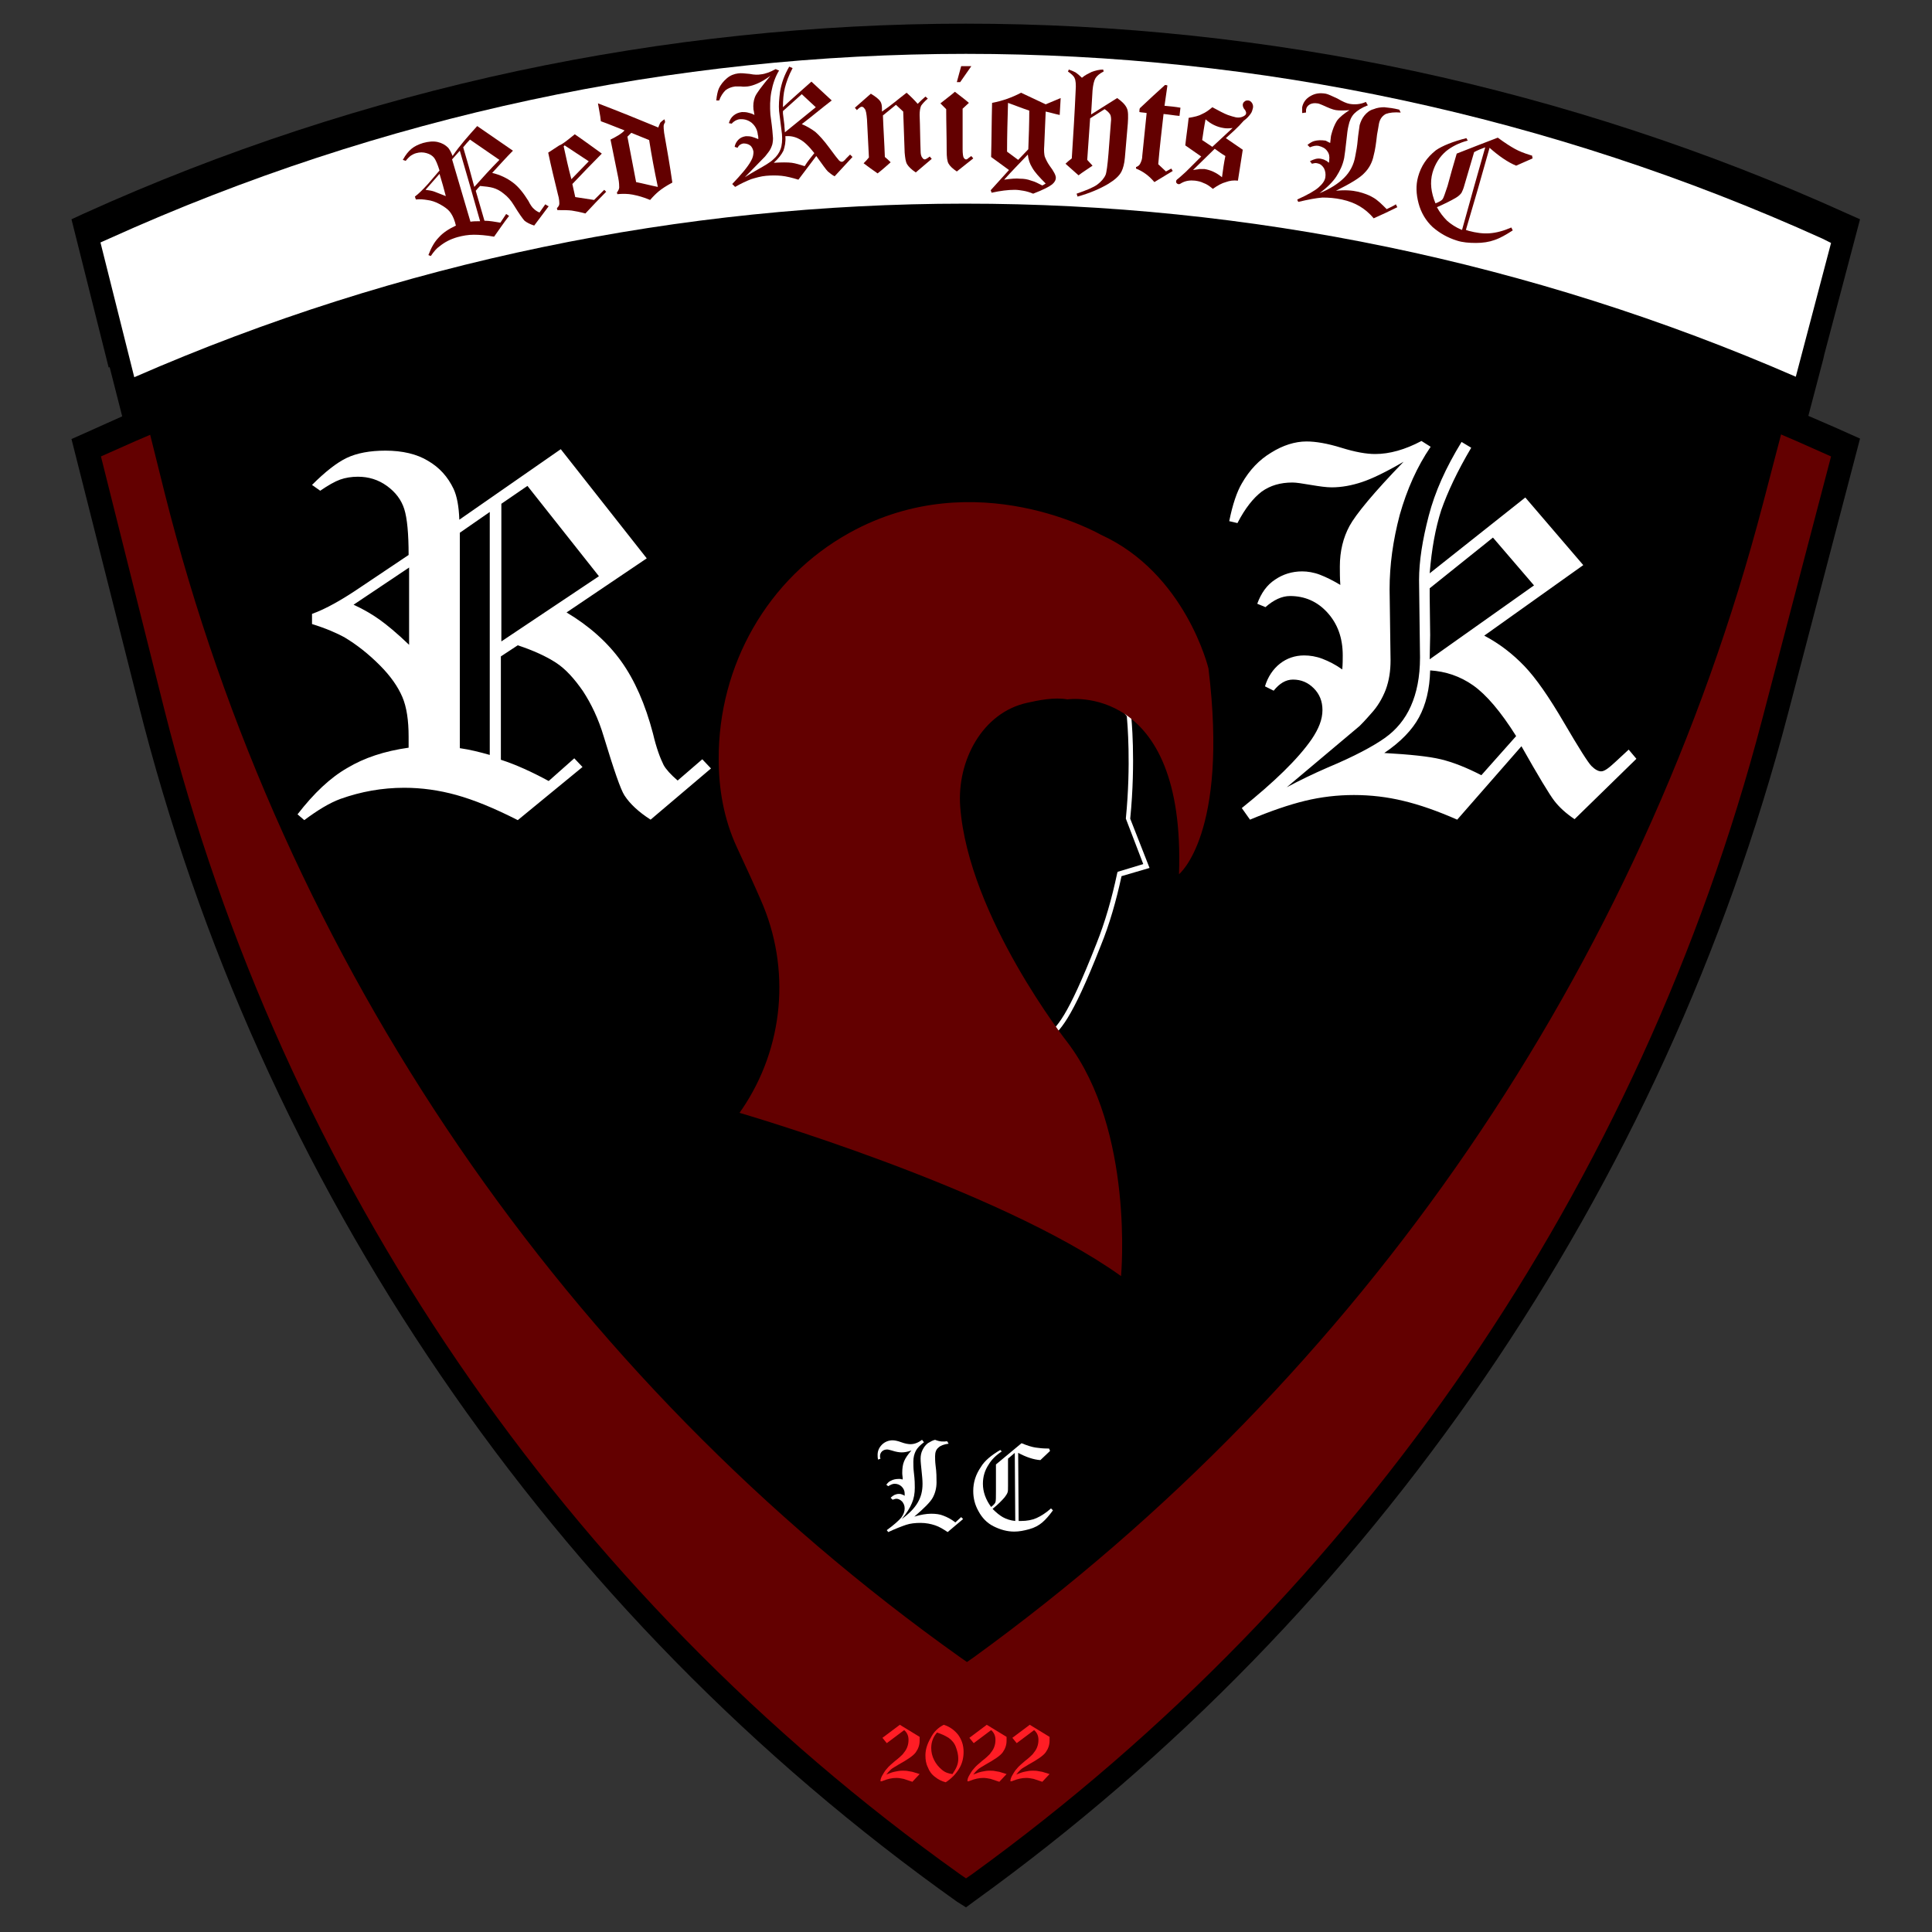 <?xml version="1.0" encoding="utf-8"?>
<!-- Generator: Adobe Illustrator 17.1.0, SVG Export Plug-In . SVG Version: 6.00 Build 0)  -->
<!DOCTYPE svg PUBLIC "-//W3C//DTD SVG 1.1//EN" "http://www.w3.org/Graphics/SVG/1.1/DTD/svg11.dtd">
<svg version="1.1" xmlns="http://www.w3.org/2000/svg" xmlns:xlink="http://www.w3.org/1999/xlink" x="0px" y="0px"
	 viewBox="0 0 400 400" enable-background="new 0 0 400 400" xml:space="preserve">
<rect x="0" y="0" width="400" height="400" fill="#333333" stroke="none"/>
<g id="Layer_1">
</g>
<g id="Layer_3">
</g>
<g id="Layer_2">
</g>
<g id="Layer_5">
</g>
<g id="Layer_4">
</g>
<g id="Layer_8">
</g>
<g id="Layer_6">
	<g id="Layer_7">
	</g>
	<g>
		<g>
			<path d="M198.1,393.7c-41.9-29.8-77.9-66.5-106.9-109s-50.1-89.3-62.6-139.2L14.8,90.9l2.7-1.2c2.6-1.2,5.2-2.3,7.8-3.5
				l-2.6-10.2l-0.2,0.1l-7.7-30.7l2.6-1.2c28.7-13,58.9-22.9,89.7-29.5c30.5-6.5,61.7-9.8,92.8-9.8s62.4,3.3,92.8,9.8
				c30.8,6.6,61,16.5,89.7,29.5l2.7,1.2l-7.4,28l0,0l-0.2,0.9l-3.1,11.8c2.7,1.2,5.4,2.3,8,3.5l2.7,1.2l-14.9,56.9
				c-12.9,49.2-34.1,95.5-62.8,137.5c-28.8,42-64.2,78.5-105.5,108.3l-1.9,1.4L198.1,393.7z"/>
		</g>
		<g>
			<g>
				<path fill="#630000" d="M377.3,93.7l1.8,0.8l-14.3,54.6c-25.2,96.1-83,180.6-163.5,238.9l-1.3,0.9l-1.3-0.9
					C116.9,329.7,58.5,244.2,34,146.8L20.9,94.5l1.8-0.8C135.4,42.7,264.6,42.7,377.3,93.7z"/>
			</g>
			<g>
				<path d="M34.1,102.1C58.6,199.5,117,285,198.9,343.2l1.3,0.9l1.3-0.9c80.5-58.3,138.3-142.7,163.5-238.9l7-26.8
					C262.3,29.7,137.7,29.8,28,77.6L34.1,102.1z"/>
			</g>
			<g>
				<path fill="#FFFFFF" d="M377.3,49.4c-112.7-51-241.9-51-354.7,0l-1.8,0.8l7,27.9c109.6-47.9,234.3-47.9,344-0.1l7.3-27.7
					L377.3,49.4z"/>
			</g>
		</g>
		<g>
			<path fill="#FFFFFF" d="M196.1,298.4l0.3,0.5c-0.9,0.1-1.7,0.4-2.1,0.8c-0.5,0.4-0.7,1-0.7,1.8c0,0.4,0,1.1,0.1,1.9
				c0.2,1.4,0.2,2.6,0.2,3.5c0,1.2-0.3,2.3-0.8,3.2c-0.5,0.9-1.8,2.2-3.8,3.9c1.3-0.4,2.5-0.6,3.5-0.6c0.9,0,1.8,0.1,2.5,0.4
				c0.8,0.3,1.6,0.7,2.5,1.4l1.2-1.1l0.4,0.4l-3.2,2.7c-0.9-0.6-1.7-1.1-2.6-1.4c-0.9-0.3-1.9-0.5-3-0.5c-1.1,0-2.1,0.1-3,0.4
				c-0.9,0.3-2.2,0.8-3.7,1.5l-0.3-0.4c1.5-1.1,2.5-2,3-2.6c0.5-0.7,0.7-1.3,0.7-1.9c0-0.6-0.2-1-0.5-1.4c-0.4-0.4-0.8-0.6-1.2-0.6
				c-0.2,0-0.5,0.1-0.8,0.2l-0.4-0.4c0.3-0.3,0.6-0.5,0.8-0.6c0.3-0.1,0.5-0.2,0.9-0.2c0.2,0,0.4,0,0.6,0.1c0.2,0.1,0.4,0.1,0.6,0.3
				c0-0.2,0-0.3,0-0.5c0-0.5-0.2-1-0.6-1.4s-0.9-0.6-1.5-0.6c-0.4,0-0.8,0.2-1.3,0.5l-0.4-0.3c0.3-0.4,0.6-0.7,0.9-0.8
				c0.5-0.3,1.1-0.4,1.6-0.4c0.1,0,0.3,0,0.4,0c0.1,0,0.3,0.1,0.5,0.1c0-0.5-0.1-0.9-0.1-1.3c0-1,0.1-1.8,0.4-2.5
				c0.3-0.7,0.8-1.4,1.5-2.2c-0.8,0.3-1.5,0.4-2,0.4c-0.5,0-1.2-0.1-2.1-0.4c-0.4-0.1-0.7-0.2-0.9-0.2c-0.4,0-0.8,0.1-1.1,0.4
				s-0.4,0.6-0.4,1c0,0.1,0,0.3,0.1,0.5l-0.5,0.2c-0.1-0.4-0.1-0.7-0.1-1c0-0.8,0.3-1.5,0.9-2.1c0.6-0.6,1.4-0.9,2.2-0.9
				c0.4,0,1,0.1,1.8,0.4s1.5,0.4,1.9,0.4c0.8,0,1.6-0.3,2.4-0.9l0.4,0.5c-0.8,0.6-1.4,1.2-1.7,1.8s-0.5,1.3-0.5,2.2
				c0,0.6,0,1.4,0.1,2.2c0.2,1.6,0.2,2.6,0.2,3.2c0,1.2-0.2,2.3-0.6,3.2c-0.4,1-1.1,2.1-2.1,3.3c1.5-1.1,2.6-2.2,3.3-3.4
				s1-2.4,1-3.9c0-0.8-0.1-1.7-0.2-2.7s-0.2-1.8-0.2-2.5c0-0.6,0.1-1.2,0.4-1.8c0.3-0.6,0.6-1,1.1-1.4c0.5-0.3,1-0.6,1.5-0.7
				C194.6,298.5,195.3,298.5,196.1,298.4z"/>
			<path fill="#FFFFFF" d="M207.1,300.2l0.3,0.3c-1.2,0.8-2.1,1.7-2.7,2.7c-0.8,1.2-1.2,2.5-1.2,4c0,1.7,0.6,3.3,1.7,4.8
				c0.5-0.4,0.8-0.7,0.9-1s0.1-1,0.1-2.3v-5.5l5.3-4.4c1.2,0.5,2.2,0.8,2.9,0.9c0.7,0.1,1.5,0.2,2.5,0.2h0.3l0.2,0.5l-2,1.9
				c-1.4-0.1-2.9-0.6-4.6-1.5l0.1,14.1l0.5,0c1.2,0,2.3-0.2,3.2-0.6s2-1.1,3-2l0.4,0.4c-0.8,1.1-1.5,1.9-2.2,2.5
				c-0.7,0.6-1.6,1.1-2.7,1.4s-2.1,0.5-3.1,0.5c-1.5,0-2.9-0.4-4.3-1.1s-2.4-1.8-3.1-3.1c-0.8-1.4-1.1-2.8-1.1-4.2
				c0-1.8,0.5-3.4,1.6-5C203.8,302.5,205.2,301.3,207.1,300.2z M210.1,300.8l-1.4,1.2v5.6c0,0.7,0,1.2-0.1,1.4
				c-0.1,0.3-0.3,0.6-0.6,1c-0.6,0.7-1.4,1.5-2.5,2.4c0.7,0.7,1.4,1.3,2.1,1.7s1.6,0.7,2.6,0.8L210.1,300.8z"/>
		</g>
		<g>
			<path fill="#FF1D25" d="M182.7,359.8l3.6-2.7l4.1,2.5c0,0.3,0,0.6,0,0.8c0,0.9-0.3,1.7-0.8,2.4c-0.5,0.7-1.7,1.5-3.5,2.5
				c-0.8,0.5-1.4,0.8-1.7,1.1c-0.3,0.3-0.6,0.6-0.9,1c0.7-0.3,1.3-0.5,1.8-0.6s1-0.2,1.5-0.2c0.4,0,0.9,0,1.3,0.1
				c0.4,0.1,0.8,0.1,1,0.2l1.3,0.4l-1.5,1.6c-0.9-0.3-1.5-0.5-1.8-0.6c-0.5-0.1-1-0.2-1.5-0.2c-0.9,0-1.8,0.2-2.8,0.6
				c-0.2,0.1-0.3,0.1-0.4,0.1c0,0-0.1,0-0.1,0c0,0,0-0.1,0-0.1c0-0.3,0.1-0.6,0.3-1c0.3-0.5,0.6-1.1,1.1-1.6
				c0.3-0.4,0.9-0.9,1.6-1.5c0.8-0.6,1.3-1.1,1.6-1.4c0.4-0.5,0.7-0.9,0.9-1.4s0.3-1,0.3-1.6c0-0.8-0.3-1.5-0.9-2l-3.6,2.7
				L182.7,359.8z"/>
			<path fill="#FF1D25" d="M195.4,357.1c1.3,0.4,2.3,1.2,3,2.1c0.7,1,1.1,2.1,1.1,3.5c0,1.3-0.3,2.5-1,3.6c-0.7,1.1-1.6,2-2.7,2.7
				c-0.8-0.2-1.6-0.6-2.2-1.1c-0.7-0.5-1.2-1.2-1.5-2c-0.4-0.8-0.5-1.6-0.5-2.5c0-1.2,0.4-2.4,1.1-3.6
				C193.3,358.6,194.2,357.7,195.4,357.1z M194,358.7c-0.8,0.9-1.2,2-1.2,3.2c0,0.9,0.2,1.7,0.6,2.5s0.9,1.4,1.6,2s1.4,0.8,2.2,0.9
				c0.4-0.6,0.7-1.1,0.9-1.6s0.3-1,0.3-1.6c0-0.8-0.2-1.6-0.5-2.4s-0.8-1.4-1.5-1.9C195.6,359.3,194.9,359,194,358.7z"/>
			<path fill="#FF1D25" d="M200.7,359.8l3.6-2.7l4.1,2.5c0,0.3,0,0.6,0,0.8c0,0.9-0.3,1.7-0.8,2.4c-0.5,0.7-1.7,1.5-3.5,2.5
				c-0.8,0.5-1.4,0.8-1.7,1.1c-0.3,0.3-0.6,0.6-0.9,1c0.7-0.3,1.3-0.5,1.8-0.6s1-0.2,1.5-0.2c0.4,0,0.9,0,1.3,0.1
				c0.4,0.1,0.8,0.1,1,0.2l1.3,0.4l-1.5,1.6c-0.9-0.3-1.5-0.5-1.8-0.6c-0.5-0.1-1-0.2-1.5-0.2c-0.9,0-1.8,0.2-2.8,0.6
				c-0.2,0.1-0.3,0.1-0.4,0.1c0,0-0.1,0-0.1,0c0,0,0-0.1,0-0.1c0-0.3,0.1-0.6,0.3-1c0.3-0.5,0.6-1.1,1.1-1.6
				c0.3-0.4,0.9-0.9,1.6-1.5c0.8-0.6,1.3-1.1,1.6-1.4c0.4-0.5,0.7-0.9,0.9-1.4s0.3-1,0.3-1.6c0-0.8-0.3-1.5-0.9-2l-3.6,2.7
				L200.7,359.8z"/>
			<path fill="#FF1D25" d="M209.6,359.8l3.6-2.7l4.1,2.5c0,0.3,0,0.6,0,0.8c0,0.9-0.3,1.7-0.8,2.4c-0.5,0.7-1.7,1.5-3.5,2.5
				c-0.8,0.5-1.4,0.8-1.7,1.1c-0.3,0.3-0.6,0.6-0.9,1c0.7-0.3,1.3-0.5,1.8-0.6s1-0.2,1.5-0.2c0.4,0,0.9,0,1.3,0.1
				c0.4,0.1,0.8,0.1,1,0.2l1.3,0.4l-1.5,1.6c-0.9-0.3-1.5-0.5-1.8-0.6c-0.5-0.1-1-0.2-1.5-0.2c-0.9,0-1.8,0.2-2.8,0.6
				c-0.2,0.1-0.3,0.1-0.4,0.1c0,0-0.1,0-0.1,0c0,0,0-0.1,0-0.1c0-0.3,0.1-0.6,0.3-1c0.3-0.5,0.6-1.1,1.1-1.6
				c0.3-0.4,0.9-0.9,1.6-1.5c0.8-0.6,1.3-1.1,1.6-1.4c0.4-0.5,0.7-0.9,0.9-1.4s0.3-1,0.3-1.6c0-0.8-0.3-1.5-0.9-2l-3.6,2.7
				L209.6,359.8z"/>
		</g>
		<g>
			<g>
				<g>
					<path d="M237.4,179.3l-3.8-9.8l0,0c1.2-12.3,0.2-21.3,0.2-21.3l-12.6-15l-16-6.1l-21.4,23.5c0,0,24.2,76.1,29.1,68.6
						c5-7.5,5.4-0.5,14.5-23.5c1.9-4.9,3.3-9.9,4.3-14.6L237.4,179.3z"/>
				</g>
				<g>
					<path fill="#FFFFFF" d="M212.2,221L212.2,221c-1.2,0-3.1-1.7-7.6-11.5c-2.6-5.7-5.8-13.9-9.5-24c-6.2-17.1-11.7-34.5-11.8-34.7
						l-0.1-0.3l0.2-0.3l21.6-23.8l16.4,6.3l12.8,15.3l0,0.2c0,0.1,1,9.2-0.2,21.3l4,10.2l-5.8,1.7c-1.1,5.1-2.5,10-4.3,14.4
						c-6.2,15.8-8.5,17.6-10.8,19.5c-1.1,0.9-2.2,2.2-3.7,4.5C213.1,220.5,212.6,221,212.2,221z M184.5,150.7
						c0.7,2.3,5.9,18.4,11.7,34.2c3.6,10,6.8,18,9.4,23.7c4.3,9.5,6.1,10.5,6.6,10.5c0,0,0.2,0,0.4-0.3c1.6-2.5,2.8-3.4,3.9-4.3
						c2.3-1.8,4.4-3.6,10.5-19.1c1.8-4.5,3.2-9.4,4.3-14.6l0.1-0.3l5.3-1.6l-3.6-9.4l0-0.1c1.1-11.2,0.3-19.8,0.2-21.1l-12.4-14.8
						l-15.5-5.9L184.5,150.7z"/>
				</g>
			</g>
			<g>
				<g>
					<path fill="#630000" d="M244.1,181c0,0,10.3-8.3,6.1-42.6c0,0-4.7-19.7-22.3-27.7c0,0-25.8-14.9-52-0.4
						c-17,9.4-27.2,27.5-27.1,46.9c0,6,1,12.3,3.8,18.3c2,4.3,3.6,7.8,4.9,10.8c6.3,14.2,4.8,30.6-3.9,43.4
						c-0.2,0.2-0.3,0.5-0.5,0.7c0,0,53.4,15.5,79,33.8c0,0,2.8-30.1-11.1-48.4c0,0-20.5-26-22.2-48.8c-0.7-9.5,4.6-19.5,13.9-21.5
						c2.2-0.5,5.6-1.2,8.3-0.7C220.9,144.8,245.5,141.1,244.1,181z"/>
				</g>
			</g>
		</g>
		<g>
			<g>
				<path fill="#FFFFFF" d="M116.1,93l17.8,22.6l-16.6,11.2c4.7,2.8,8.5,6.2,11.3,10.1c2.8,3.9,5,8.9,6.6,15c0.7,3,1.5,5.1,2.2,6.5
					c0.5,0.9,1.5,2,2.9,3.2l5.1-4.4l1.8,1.9l-12.5,10.6c-2.5-1.6-4.3-3.3-5.4-5c-0.8-1.2-2.2-5.3-4.3-12.2c-1.1-3.7-2.6-6.8-4.3-9.4
					c-1.8-2.6-3.6-4.6-5.6-5.9c-2-1.3-4.6-2.5-7.9-3.6l-3.5,2.3v21.4c3.1,1,6.4,2.5,9.9,4.4l5.3-4.7l1.7,1.8l-13.4,11
					c-4.9-2.5-9.1-4.2-12.7-5.2c-3.6-1-7.2-1.5-10.8-1.5c-4.6,0-9,0.8-13.2,2.3c-2.2,0.8-4.7,2.3-7.5,4.4l-1.4-1.2
					c3.4-4.4,6.8-7.6,10.3-9.6c3.5-2.1,7.7-3.5,12.7-4.2v-2.3c0-3.3-0.4-6.1-1.3-8.2c-0.9-2.1-2.4-4.3-4.7-6.6
					c-2.3-2.3-4.7-4.2-7.2-5.7c-1.6-0.9-3.9-1.9-6.8-2.8v-2.1c2.8-1,6.2-2.9,10.3-5.7l9.7-6.5c0-4.4-0.3-7.6-0.9-9.5
					c-0.6-1.9-1.8-3.5-3.6-4.8c-1.8-1.3-3.8-1.9-6-1.9c-1.3,0-2.6,0.2-3.7,0.6s-2.5,1.2-4.1,2.3l-1.7-1.2c2.7-2.7,5.1-4.6,7.2-5.6
					c2.1-1,4.8-1.5,8-1.5c3.5,0,6.5,0.7,8.8,2.1c2.4,1.4,4.1,3.3,5.3,5.8c0.7,1.5,1.1,3.6,1.2,6.4L116.1,93z M84.7,117.5l-11.5,7.7
					c2.2,1,4,2.1,5.4,3.1c1.4,1,3.5,2.7,6.1,5.2V117.5z M101.4,106l-6.2,4.3v44.6c2.1,0.3,4.1,0.8,6.2,1.4V106z M109.2,100.6
					l-5.4,3.7v28.5l20.2-13.5L109.2,100.6z"/>
			</g>
			<g>
				<path fill="#FFFFFF" d="M302.6,91.5l2,1.2c-2.9,4.9-4.9,9.2-6.2,12.9c-1.2,3.7-2,8.1-2.4,13.1l19.8-15.7l12,14l-20.5,14.6
					c3.2,1.7,5.9,3.8,8.3,6.3c2.4,2.5,5.1,6.4,8.2,11.7c3.1,5.3,5,8.3,5.7,9c0.7,0.7,1.4,1.1,2,1.1c0.7,0,1.6-0.7,3-2l2.7-2.5
					l1.6,1.9L326,169.6c-1.8-1.2-3.2-2.5-4.2-3.8c-1-1.3-3.3-5.1-6.8-11.3l-13.3,15.2c-4.1-1.8-7.8-3.1-11.2-3.9
					c-3.3-0.8-6.7-1.2-10.2-1.2c-3.4,0-6.8,0.4-10.1,1.2c-3.3,0.8-7.1,2.1-11.4,3.9l-1.7-2.4c6.7-5.4,11.6-10.1,14.5-14.3
					c1.4-2.1,2.2-4,2.2-6c0-1.8-0.6-3.3-1.8-4.5c-1.2-1.2-2.6-1.8-4.3-1.8c-1.5,0-2.8,0.8-4,2.3l-1.8-0.9c0.6-2,1.7-3.6,3.1-4.7
					s3.1-1.7,5-1.7c1.2,0,2.5,0.2,3.8,0.7c1.3,0.5,2.7,1.2,4.1,2.2c0.1-1.1,0.1-2.1,0.1-2.9c0-3.7-1.1-6.6-3.2-8.9
					c-2.1-2.3-4.7-3.4-7.7-3.4c-1.7,0-3.4,0.8-5.1,2.3l-1.7-0.7c0.8-2.2,2-3.9,3.7-5c1.6-1.1,3.5-1.7,5.6-1.7c1.1,0,2.4,0.2,3.7,0.7
					c1.3,0.5,2.7,1.2,4.2,2.1c-0.1-1.4-0.1-2.7-0.1-3.8c0-3.2,0.7-6,2-8.4c1.3-2.4,5-6.9,11.2-13.3c-3.6,2.1-6.5,3.5-8.6,4.2
					c-2.1,0.7-4.2,1.1-6.3,1.1c-1.1,0-2.5-0.2-4.3-0.5c-1.8-0.3-3-0.5-3.8-0.5c-2.5,0-4.6,0.6-6.4,1.9c-1.7,1.3-3.4,3.4-5,6.5
					l-1.7-0.4c0.7-3.5,1.6-6.1,2.6-7.8c1.6-2.8,3.6-4.9,6.1-6.4c2.4-1.5,4.9-2.3,7.3-2.3c1.9,0,4.3,0.4,7.2,1.3s5.2,1.3,7,1.3
					c3,0,6.2-0.9,9.6-2.7l1.9,1.2c-2.8,4.1-4.9,8.8-6.4,14.1c-1.4,5.3-2.1,10.4-2.1,15.4l0.2,14.7c0,2.2-0.3,4.2-1,6.1
					c-0.7,1.8-1.7,3.5-3,4.9c-1.3,1.5-2.1,2.3-2.4,2.6l-15.1,12.7c2.6-1.4,5.5-2.8,8.5-4.1c5.5-2.3,9.4-4.4,11.8-6.1
					s4.2-3.9,5.4-6.6s1.9-6,1.9-10.1l-0.2-16c0-3.9,0.7-8.3,2-13.3S299.3,96.9,302.6,91.5z M313.9,152.4c-3.2-5.1-6.2-8.6-8.9-10.5
					c-2.7-1.9-5.7-2.9-8.9-3.1c-0.1,3.9-0.9,7.1-2.3,9.7c-1.4,2.6-3.8,5.1-7.2,7.4c5.3,0.3,9.2,0.7,11.7,1.3
					c2.5,0.6,5.3,1.7,8.4,3.3L313.9,152.4z M309.1,111.3l-13.1,10.5v1.5l0.1,8.2l-0.1,5l21.6-15.3L309.1,111.3z"/>
			</g>
		</g>
		<g>
			<g>
				<path fill="#630000" d="M98.8,26.1c2.5,1.7,4.9,3.4,7.4,5.1c-1.5,1.5-2.9,3.1-4.3,4.6c1.7,0.4,3.1,1.1,4.3,2
					c1.2,0.9,2.2,2.2,3.2,3.8c0.4,0.8,0.8,1.4,1.2,1.7c0.2,0.2,0.6,0.5,1.1,0.7c0.4-0.6,0.8-1.1,1.2-1.7c0.2,0.1,0.4,0.3,0.7,0.4
					c-1,1.3-2,2.7-3,4c-0.9-0.3-1.5-0.6-2-1c-0.3-0.3-1.1-1.4-2.2-3.2c-0.6-1-1.3-1.8-2.1-2.4c-0.7-0.6-1.5-1-2.2-1.2
					c-0.7-0.2-1.6-0.3-2.7-0.4c-0.3,0.3-0.6,0.6-0.9,1c0.6,2.1,1.2,4.1,1.8,6.2c1,0,2.1,0.2,3.3,0.4c0.4-0.6,0.8-1.2,1.2-1.8
					c0.2,0.1,0.4,0.3,0.6,0.4c-1.1,1.4-2.1,2.9-3.1,4.3c-1.7-0.3-3.1-0.4-4.2-0.4c-1.2,0-2.3,0.2-3.4,0.5c-1.4,0.4-2.6,1-3.7,1.9
					c-0.6,0.4-1.2,1.1-1.8,2c-0.2-0.1-0.4-0.1-0.5-0.2c0.6-1.6,1.3-2.8,2.2-3.7c0.8-0.9,2-1.7,3.5-2.4c-0.1-0.2-0.1-0.4-0.2-0.7
					c-0.3-1-0.7-1.7-1.1-2.2c-0.4-0.5-1.1-1-2-1.5c-0.9-0.5-1.8-0.8-2.7-0.9c-0.6-0.1-1.4-0.2-2.3-0.1c-0.1-0.2-0.1-0.4-0.2-0.6
					c0.8-0.6,1.6-1.4,2.7-2.6c0.8-0.9,1.6-1.9,2.4-2.8c-0.4-1.3-0.8-2.2-1.1-2.6c-0.4-0.5-0.9-0.8-1.6-1c-0.7-0.2-1.4-0.2-2.1,0
					c-0.4,0.1-0.8,0.3-1.1,0.5c-0.3,0.2-0.7,0.6-1.1,1.1c-0.2-0.1-0.4-0.1-0.6-0.2c0.6-1.1,1.2-1.8,1.8-2.3c0.6-0.5,1.4-0.9,2.4-1.2
					c1.1-0.3,2.1-0.4,3-0.2c0.9,0.2,1.6,0.6,2.2,1.2c0.3,0.4,0.6,0.9,0.9,1.7C95.2,30.1,97,28.1,98.8,26.1z M91,36
					c-1,1.1-1.9,2.2-2.9,3.3c0.8,0.1,1.4,0.2,1.9,0.4c0.5,0.2,1.3,0.5,2.3,0.9C91.9,39.1,91.5,37.6,91,36z M95.2,31.2
					c-0.5,0.6-1.1,1.2-1.6,1.8c1.3,4.3,2.5,8.6,3.8,12.9c0.6-0.1,1.3-0.1,2-0.1C98,40.8,96.6,36,95.2,31.2z M97.3,28.9
					c-0.5,0.5-0.9,1-1.4,1.6c0.8,2.7,1.6,5.5,2.3,8.2c1.7-1.9,3.4-3.8,5.2-5.6C101.4,31.7,99.3,30.3,97.3,28.9z"/>
			</g>
			<g>
				<path fill="#630000" d="M119,27.8c1.9,1.3,3.8,2.7,5.6,4c-2.1,2.1-4.1,4.2-6.1,6.3c0.2,0.9,0.4,1.8,0.6,2.7
					c1.3,0.2,2.6,0.4,3.9,0.6c0.7-0.7,1.4-1.4,2.1-2.1c0.1,0.1,0.3,0.3,0.4,0.4c-1.5,1.5-2.9,3-4.3,4.5c-1.1-0.3-2.1-0.5-2.8-0.6
					c-0.7-0.1-1.7-0.1-3-0.1c0-0.1-0.1-0.3-0.1-0.4c0.3-0.3,0.5-0.6,0.5-0.9c0-0.3,0-1-0.3-2c-0.7-2.9-1.4-5.7-2-8.6
					c0.9-0.6,1.7-1.1,2.3-1.5C116.4,29.9,117.4,29.1,119,27.8z M116.9,30.1c-0.1,0.1-0.1,0.1-0.2,0.2c0.5,2.3,1,4.6,1.6,6.8
					c1.2-1.2,2.4-2.5,3.6-3.7C120.2,32.3,118.6,31.2,116.9,30.1z"/>
			</g>
			<g>
				<path fill="#630000" d="M123.8,21.4c4.2,1.6,8.4,3.3,12.5,5c0.1-0.4,0.3-0.7,0.4-1c0.2-0.2,0.5-0.5,0.9-0.7
					c0,0.2,0.1,0.4,0.1,0.6c-0.2,0.3-0.3,0.6-0.3,0.8c0,0.2,0,0.7,0.1,1.4c0.6,3.4,1.2,6.8,1.7,10.3c-1.3,0.7-2.2,1.3-2.8,1.8
					c-0.6,0.5-1.2,1.1-1.8,1.8c-1.4-0.6-2.6-0.9-3.6-1.1c-1-0.2-2.1-0.2-3.2-0.1c0-0.1,0-0.2-0.1-0.3c0.3-0.4,0.5-0.8,0.5-1.1
					c0-0.3,0-1-0.2-2c-0.5-2.6-1.1-5.3-1.6-7.9c1.4-0.7,2.4-1.3,2.9-1.9c-1.6-0.6-3.2-1.3-4.9-1.9C124.3,23.9,124,22.7,123.8,21.4z
					 M134.4,29c-1.2-0.5-2.5-1-3.7-1.5c-0.3,0.3-0.5,0.5-0.8,0.8c0.6,3.1,1.2,6.3,1.8,9.4c1.5,0.3,3,0.7,4.5,1
					C135.5,35.4,134.9,32.2,134.4,29z"/>
			</g>
			<g>
				<path fill="#630000" d="M163.4,13.8c0.2,0.1,0.5,0.2,0.7,0.3c-0.8,1.5-1.3,2.9-1.6,4.1c-0.3,1.2-0.4,2.5-0.4,4
					c1.9-1.8,3.9-3.5,5.9-5.3c1.4,1.3,2.8,2.6,4.2,3.9c-2.1,1.6-4.1,3.3-6.2,4.9c1,0.4,2,1,2.8,1.6c0.8,0.7,1.8,1.8,2.9,3.3
					c1.1,1.5,1.8,2.4,2,2.6c0.2,0.2,0.4,0.3,0.6,0.3c0.2,0,0.5-0.2,0.9-0.7c0.3-0.3,0.5-0.5,0.8-0.8c0.2,0.2,0.4,0.4,0.5,0.5
					c-1.2,1.3-2.5,2.7-3.7,4c-0.6-0.3-1-0.7-1.4-1c-0.4-0.4-1.1-1.4-2.4-3.2c-1.2,1.6-2.5,3.3-3.7,4.9c-1.3-0.4-2.5-0.7-3.5-0.8
					c-1-0.1-2.1-0.1-3.2,0c-1.1,0.1-2.1,0.4-3.1,0.7c-1,0.4-2.1,0.9-3.3,1.6c-0.2-0.2-0.4-0.4-0.6-0.6c1.8-1.9,3.2-3.5,3.9-4.8
					c0.4-0.7,0.5-1.3,0.5-1.9c-0.1-0.5-0.3-1-0.7-1.3c-0.4-0.3-0.9-0.4-1.4-0.4c-0.5,0.1-0.9,0.3-1.2,0.9c-0.2-0.1-0.4-0.1-0.6-0.2
					c0.1-0.6,0.4-1.1,0.8-1.5c0.4-0.4,0.9-0.6,1.5-0.7c0.4,0,0.8,0,1.2,0.1c0.4,0.1,0.9,0.3,1.4,0.5c0-0.3,0-0.6-0.1-0.9
					c-0.1-1.1-0.6-1.9-1.3-2.5c-0.8-0.6-1.6-0.8-2.6-0.7c-0.5,0.1-1.1,0.4-1.5,0.9c-0.2,0-0.4-0.1-0.6-0.1c0.2-0.7,0.5-1.2,1-1.6
					c0.5-0.4,1-0.6,1.7-0.7c0.4,0,0.8,0,1.2,0.1c0.4,0.1,0.9,0.2,1.4,0.5c-0.1-0.4-0.1-0.8-0.2-1.1c-0.1-1,0-1.8,0.3-2.6
					c0.3-0.8,1.4-2.2,3.2-4.4c-1.1,0.8-2,1.3-2.7,1.6c-0.7,0.3-1.3,0.5-2,0.6c-0.4,0-0.8,0.1-1.4,0c-0.6,0-1,0-1.2,0
					c-0.8,0.1-1.5,0.4-2,0.8c-0.5,0.5-1,1.2-1.3,2.1c-0.2,0-0.4,0-0.6,0c0.1-1.1,0.3-1.9,0.5-2.4c0.4-0.9,1-1.6,1.7-2.2
					c0.7-0.6,1.5-0.9,2.3-1c0.6-0.1,1.4,0,2.4,0.1c1,0.2,1.7,0.2,2.3,0.1c1-0.1,2-0.5,3.1-1.1c0.2,0.1,0.4,0.2,0.7,0.3
					c-0.8,1.3-1.3,2.8-1.6,4.4c-0.3,1.6-0.3,3.2-0.2,4.7c0.2,1.5,0.4,2.9,0.5,4.4c0.1,0.7,0,1.3-0.1,1.8c-0.2,0.6-0.4,1.1-0.8,1.6
					c-0.4,0.5-0.6,0.8-0.7,0.9c-1.4,1.4-2.8,2.9-4.2,4.3c0.8-0.5,1.6-1,2.5-1.5c1.6-0.9,2.8-1.6,3.4-2.2c0.7-0.6,1.2-1.3,1.5-2.1
					c0.3-0.8,0.4-1.9,0.3-3.1c-0.2-1.6-0.4-3.2-0.6-4.8c-0.1-1.2,0-2.5,0.2-4C161.8,17.2,162.4,15.5,163.4,13.8z M168.6,31.7
					c-1.1-1.4-2.1-2.4-3.1-2.9c-0.9-0.5-1.9-0.7-2.9-0.6c0.1,1.2-0.1,2.1-0.4,3c-0.4,0.8-1,1.6-2,2.5c1.6-0.1,2.9-0.1,3.7,0
					c0.8,0.1,1.7,0.4,2.7,0.7C167.2,33.4,167.9,32.6,168.6,31.7z M166,19.5c-1.3,1.2-2.6,2.3-3.9,3.5c0,0.2,0,0.3,0,0.5
					c0.1,0.8,0.2,1.6,0.3,2.4c0,0.5,0.1,1,0.1,1.5c2.1-1.7,4.3-3.5,6.4-5.2C168,21.4,167,20.4,166,19.5z"/>
			</g>
			<g>
				<path fill="#630000" d="M187.7,19.2c0.8,0.7,1.6,1.5,2.3,2.3c0.5-0.5,1-1,1.6-1.5c0.2,0.1,0.3,0.3,0.5,0.4
					c-0.8,0.7-1.2,1.2-1.4,1.5c-0.2,0.5-0.3,1.1-0.3,1.9c0.1,2.5,0.1,4.9,0.2,7.4c0,0.7,0.1,1.2,0.4,1.5c0.1,0.2,0.3,0.3,0.5,0.3
					c0.1,0,0.5-0.2,1-0.6c0.1,0.2,0.3,0.3,0.4,0.5c-1.1,0.9-2.2,1.9-3.3,2.8c-0.9-0.6-1.5-1.2-1.8-1.7c-0.3-0.5-0.4-1.3-0.5-2.4
					c-0.1-2.8-0.2-5.6-0.3-8.5c-0.5-0.5-1-0.9-1.5-1.4c-0.9,0.7-1.8,1.5-2.7,2.2c0.1,2.9,0.3,5.7,0.4,8.6c0.4,0.3,0.8,0.7,1.2,1.1
					c-0.9,0.8-1.8,1.6-2.7,2.3c-1-0.7-2-1.4-2.9-2.1c0.4-0.4,0.8-0.8,1.1-1.2c-0.1-2.6-0.3-5.3-0.4-7.9c-0.1-1.1-0.2-1.9-0.5-2.2
					c-0.2-0.3-0.4-0.4-0.6-0.4c-0.2,0-0.5,0.2-1,0.7c-0.1-0.2-0.3-0.3-0.4-0.5c1.1-1,2.2-1.9,3.3-2.9c1,0.6,1.6,1.1,1.9,1.5
					c0.3,0.4,0.4,0.9,0.4,1.6c0,0.2,0,0.4,0,0.6C184.4,21.9,186,20.5,187.7,19.2z"/>
			</g>
			<g>
				<path fill="#630000" d="M197.7,19c1,0.8,2,1.5,2.9,2.3c-0.4,0.4-0.9,0.8-1.3,1.2c0,2.8,0,5.6,0,8.4c0,0.9,0.1,1.5,0.2,1.7
					c0.2,0.3,0.3,0.4,0.5,0.4c0.1,0,0.2,0,0.3-0.1c0.1-0.1,0.4-0.3,0.8-0.6c0.1,0.2,0.3,0.3,0.4,0.5c-1.1,0.9-2.3,1.8-3.4,2.7
					c-0.9-0.6-1.4-1.1-1.7-1.6c-0.3-0.5-0.4-1.4-0.4-2.7c0-2.9-0.1-5.8-0.1-8.6c-0.4-0.4-0.8-0.8-1.2-1.2
					C195.8,20.5,196.8,19.8,197.7,19z M199,13.7c0.7,0,1.4,0,2.1,0c-0.8,1.1-1.5,2.2-2.3,3.3c-0.2,0-0.4,0-0.7,0
					C198.4,15.9,198.7,14.8,199,13.7z"/>
			</g>
			<g>
				<path fill="#630000" d="M211.4,19.2c1.7,0.8,3.4,1.6,5.1,2.4c1-0.4,2.1-0.9,3.1-1.3c-0.1,1.2-0.1,2.3-0.2,3.5
					c-1-0.2-1.9-0.5-2.9-0.7c-0.1,2.3-0.2,4.7-0.3,7c-0.1,1.1,0,1.9,0.1,2.3c0.2,0.5,0.5,1.2,1,1.9c0.9,1.2,1.3,2,1.3,2.5
					c0,0.5-0.3,1-0.8,1.4c-0.5,0.4-1.8,1.1-3.9,1.9c-0.7-0.3-1.4-0.5-2-0.6c-0.6-0.1-1.2-0.2-1.8-0.2c-1.4,0-3,0.2-4.8,0.6
					c-0.1-0.2-0.1-0.4-0.2-0.5c1.3-1.4,2.5-2.8,3.8-4.2c-1.2-0.9-2.5-1.8-3.7-2.7c0.1-3.7,0.1-7.5,0.2-11.2
					C207.5,20.9,209.5,20.2,211.4,19.2z M207.9,37.2c1.4-0.2,2.5-0.3,3.3-0.2c0.8,0,1.5,0.1,2.3,0.4c0.8,0.2,1.5,0.6,2.3,1
					c0.2-0.1,0.4-0.2,0.7-0.4c-1.4-1.4-2.3-2.4-2.8-3.3c-0.5-0.8-0.8-1.7-0.9-2.7C211.2,33.7,209.5,35.4,207.9,37.2z M213.1,22.9
					c-1.5-0.5-3-1.1-4.4-1.6c-0.1,3.4-0.2,6.8-0.2,10.1c0.8,0.6,1.5,1.1,2.3,1.7c0.7-0.7,1.4-1.5,2.1-2.2
					C213,28.3,213.1,25.6,213.1,22.9z"/>
			</g>
			<g>
				<path fill="#630000" d="M228.4,14.4c0,0.1,0.1,0.3,0.1,0.4c-0.8,0.4-1.4,0.9-1.7,1.4c-0.3,0.5-0.5,1.4-0.6,2.5
					c-0.1,1.7-0.2,3.4-0.3,5c1.8-1.1,3.6-2.3,5.4-3.4c1,0.7,1.7,1.4,2,2.1c0.3,0.6,0.3,1.7,0.2,3.2c-0.2,2.3-0.4,4.7-0.6,7
					c-0.1,1.3-0.4,2.3-0.7,2.9c-0.5,1-1.5,1.8-2.8,2.6c-1.7,1-3.8,1.9-6.3,2.6c-0.1-0.2-0.1-0.4-0.2-0.6c2-0.7,3.5-1.3,4.3-1.9
					c0.8-0.6,1.4-1.3,1.7-2c0.2-0.5,0.4-2,0.6-4.4c0.2-2.2,0.3-4.3,0.5-6.5c0.1-0.7,0-1.2-0.1-1.5c-0.2-0.4-0.6-0.8-1.2-1.2
					c-1,0.6-2,1.3-3,1.9c-0.2,2.9-0.4,5.7-0.6,8.6c0.4,0.4,0.7,0.8,1.1,1.2c-1,0.7-2,1.3-2.9,2c-0.9-0.8-1.8-1.6-2.7-2.4
					c0.4-0.4,0.9-0.8,1.3-1.1c0.3-4.7,0.6-9.4,0.8-14c0.1-1.3,0-2.2-0.2-2.6c-0.2-0.5-0.7-0.9-1.4-1.4c0.1-0.1,0.1-0.3,0.2-0.4
					c0.6,0.2,1,0.4,1.4,0.6c0.3,0.2,0.8,0.6,1.3,1.1c0.7-0.6,1.4-0.9,2-1.2C226.8,14.6,227.6,14.4,228.4,14.4z"/>
			</g>
			<g>
				<path fill="#630000" d="M236,22.4c1.7-1.6,3.4-3.2,5.2-4.8c0.2,0,0.3,0,0.5,0.1c-0.2,1.4-0.4,2.8-0.6,4.2
					c1.1,0.1,2.2,0.2,3.3,0.4c-0.1,0.6-0.1,1.1-0.2,1.7c-1.1-0.1-2.2-0.3-3.3-0.4c-0.4,3.5-0.8,6.9-1.1,10.4c0.5,0.5,1.1,1,1.6,1.5
					c0.4-0.2,0.7-0.4,1.1-0.6c0.1,0.2,0.2,0.3,0.3,0.5c-1.3,0.8-2.5,1.5-3.8,2.3c-1.1-1.3-2.3-2.2-3.8-2.8c0-0.1,0-0.2,0-0.3
					c0.5-0.2,0.8-0.5,0.9-0.8c0.2-0.4,0.4-0.9,0.4-1.6c0.3-2.9,0.6-5.9,0.9-8.8c-0.5-0.1-1-0.1-1.5-0.2
					C235.9,22.9,235.9,22.6,236,22.4z"/>
			</g>
			<g>
				<path fill="#630000" d="M253.8,28.6c1.2,0.8,2.3,1.6,3.5,2.4c-0.3,2.1-0.7,4.3-1,6.4c-0.9-0.1-1.7,0-2.5,0.3
					c-0.8,0.2-1.7,0.7-2.7,1.4c-0.7-0.6-1.3-1-1.9-1.2c-0.6-0.3-1.1-0.4-1.8-0.5c-1-0.1-1.9,0-2.8,0.5c-0.3,0.2-0.5,0.3-0.7,0.2
					c-0.1,0-0.2-0.1-0.3-0.2c-0.1-0.1-0.1-0.2-0.1-0.4c0-0.1,0.1-0.3,0.4-0.5c0.1-0.1,0.4-0.3,0.7-0.6c0.6-0.5,1.1-1,1.7-1.6
					c0.8-0.8,1.6-1.6,2.4-2.4c-1.1-0.8-2.2-1.5-3.3-2.3c0.2-1.9,0.5-3.8,0.7-5.7c1.2-0.2,2.1-0.4,2.8-0.8c0.7-0.3,1.4-0.8,2.1-1.4
					c1.3,0.7,2.4,1.3,3.2,1.6c0.6,0.2,1.2,0.4,1.7,0.5c0.6,0.1,1.1,0,1.5-0.2c0.4-0.2,0.6-0.4,0.6-0.7c0-0.2-0.1-0.4-0.2-0.6
					c-0.4-0.4-0.5-0.8-0.5-1.1c0-0.3,0.2-0.6,0.4-0.7c0.2-0.2,0.4-0.2,0.7-0.2c0.3,0,0.6,0.2,0.8,0.5c0.2,0.3,0.3,0.7,0.2,1.1
					c-0.1,0.4-0.2,0.8-0.5,1.2c-0.3,0.4-0.7,0.9-1.4,1.4C256.2,26.5,255,27.5,253.8,28.6z M251.5,30.8c-1.5,1.5-3,2.9-4.5,4.4
					c0.5-0.1,0.9-0.1,1.3-0.2c0.4,0,0.8,0,1.1,0c1.2,0.2,2.4,0.7,3.6,1.7c0.2-1.5,0.4-3,0.7-4.4C253,31.9,252.2,31.3,251.5,30.8z
					 M248.9,29c0.7,0.5,1.4,0.9,2.1,1.4c1.4-1.3,2.8-2.6,4.2-3.9c-0.8,0.1-1.4,0.1-1.9,0c-1.3-0.2-2.6-0.8-3.7-1.8
					C249.3,26.2,249.1,27.6,248.9,29z"/>
			</g>
			<g>
				<path fill="#630000" d="M289.7,22.7c0.1,0.2,0.2,0.4,0.3,0.6c-1.3-0.1-2.3,0-3.1,0.3c-0.7,0.4-1.2,1-1.4,2
					c-0.1,0.5-0.2,1.3-0.4,2.3c-0.2,1.8-0.4,3.2-0.7,4.3c-0.3,1.5-1,2.7-1.9,3.6c-0.9,1-2.9,2.2-5.9,3.7c1.8-0.2,3.3-0.1,4.6,0.2
					c1.2,0.3,2.3,0.7,3.1,1.2c0.9,0.5,1.8,1.4,2.8,2.4c0.6-0.3,1.3-0.6,1.9-1c0.1,0.2,0.2,0.4,0.3,0.6c-1.6,0.8-3.3,1.6-4.9,2.3
					c-0.9-1.1-1.9-1.9-2.9-2.5c-1-0.6-2.3-1.1-3.7-1.4c-1.4-0.3-2.7-0.4-4-0.4c-1.3,0.1-2.9,0.4-5,0.9c-0.1-0.2-0.2-0.3-0.2-0.5
					c2.2-1,3.6-1.8,4.4-2.5c0.8-0.7,1.3-1.4,1.4-2.1c0.1-0.7,0-1.3-0.3-1.9c-0.4-0.6-0.8-0.9-1.4-1c-0.3-0.1-0.7,0-1.1,0.1
					c-0.1-0.2-0.3-0.4-0.4-0.5c0.5-0.3,0.9-0.4,1.2-0.5c0.4-0.1,0.8-0.1,1.2,0c0.3,0.1,0.5,0.1,0.8,0.3c0.3,0.1,0.5,0.3,0.7,0.5
					c0.1-0.2,0.1-0.4,0.1-0.6c0.1-0.6,0-1.3-0.4-1.8c-0.4-0.6-1-0.9-1.8-1.1c-0.5-0.1-1.1,0-1.8,0.3c-0.2-0.2-0.3-0.3-0.5-0.5
					c0.5-0.4,1-0.7,1.4-0.8c0.7-0.2,1.5-0.2,2.2-0.1c0.2,0,0.3,0.1,0.5,0.2c0.2,0.1,0.4,0.2,0.6,0.3c0.1-0.6,0.1-1.2,0.2-1.6
					c0.3-1.2,0.7-2.2,1.2-3c0.6-0.8,1.5-1.5,2.6-2.2c-1.1,0.1-2.1,0.1-2.8,0c-0.7-0.1-1.6-0.5-2.7-1c-0.5-0.2-0.9-0.4-1.2-0.4
					c-0.6-0.1-1.1,0-1.5,0.2c-0.5,0.3-0.7,0.6-0.8,1.1c0,0.2,0,0.4,0,0.6c-0.3,0-0.5,0.1-0.8,0.1c0-0.5,0-0.9,0-1.2
					c0.2-1,0.8-1.8,1.7-2.3c1-0.6,2-0.7,3.2-0.5c0.5,0.1,1.3,0.5,2.4,1c1,0.6,1.9,1,2.5,1.1c1.1,0.2,2.3,0.1,3.4-0.4
					c0.1,0.2,0.2,0.4,0.4,0.7c-1.3,0.5-2.2,1.1-2.8,1.7c-0.6,0.6-1,1.5-1.2,2.5c-0.2,0.8-0.3,1.7-0.4,2.7c-0.2,2-0.4,3.3-0.5,4
					c-0.3,1.5-0.9,2.7-1.6,3.8c-0.7,1.1-1.9,2.3-3.5,3.5c2.2-0.9,3.9-2,5.1-3.2c1.2-1.2,2-2.7,2.3-4.5c0.2-1,0.4-2.1,0.5-3.3
					c0.1-1.2,0.3-2.2,0.4-3.1c0.2-0.7,0.5-1.4,1-2c0.5-0.6,1.1-1.1,1.9-1.3c0.7-0.3,1.5-0.4,2.2-0.4
					C287.6,22.3,288.5,22.4,289.7,22.7z"/>
			</g>
			<g>
				<path fill="#630000" d="M303.6,28.6c0.1,0.2,0.2,0.4,0.3,0.5c-1.9,0.5-3.4,1.3-4.5,2.2c-1.4,1.2-2.3,2.7-2.8,4.4
					c-0.6,2.1-0.3,4.2,0.6,6.4c0.8-0.3,1.3-0.6,1.5-0.9c0.2-0.3,0.5-1.2,1-2.7c0.6-2.2,1.2-4.4,1.9-6.7c2.8-1.1,5.6-2.2,8.5-3.3
					c1.5,1.1,2.6,1.8,3.5,2.3c0.9,0.5,1.9,0.9,3.2,1.3c0.1,0,0.2,0.1,0.4,0.1c0,0.2,0.1,0.4,0.1,0.6c-1.1,0.5-2.3,1-3.4,1.5
					c-1.7-0.7-3.6-2-5.5-3.7c-1.6,5.7-3.2,11.3-4.9,17c0.2,0.1,0.4,0.1,0.6,0.2c1.5,0.4,2.9,0.6,4.3,0.5c1.4-0.1,2.9-0.5,4.5-1.2
					c0.1,0.2,0.2,0.4,0.3,0.6c-1.4,0.9-2.6,1.6-3.8,2c-1.1,0.4-2.4,0.6-3.8,0.6c-1.4,0-2.8-0.1-4-0.5c-1.9-0.6-3.5-1.5-5-2.8
					c-1.4-1.3-2.4-3-2.9-4.9c-0.5-1.9-0.6-3.7-0.1-5.5c0.6-2.2,1.8-4,3.7-5.5C298.6,30.2,300.8,29.3,303.6,28.6z M307.5,30.5
					c-0.8,0.3-1.6,0.6-2.3,1c-0.7,2.3-1.3,4.5-2,6.8c-0.2,0.8-0.5,1.4-0.6,1.6c-0.2,0.3-0.6,0.7-1.1,1c-1,0.6-2.4,1.3-4,2
					c0.6,1.1,1.3,2,2.1,2.8c0.8,0.7,1.8,1.4,3.1,1.9C304.3,41.8,305.9,36.1,307.5,30.5z"/>
			</g>
		</g>
	</g>
</g>
<g id="Layer_9">
</g>
<g id="Layer_10">
</g>
</svg>
